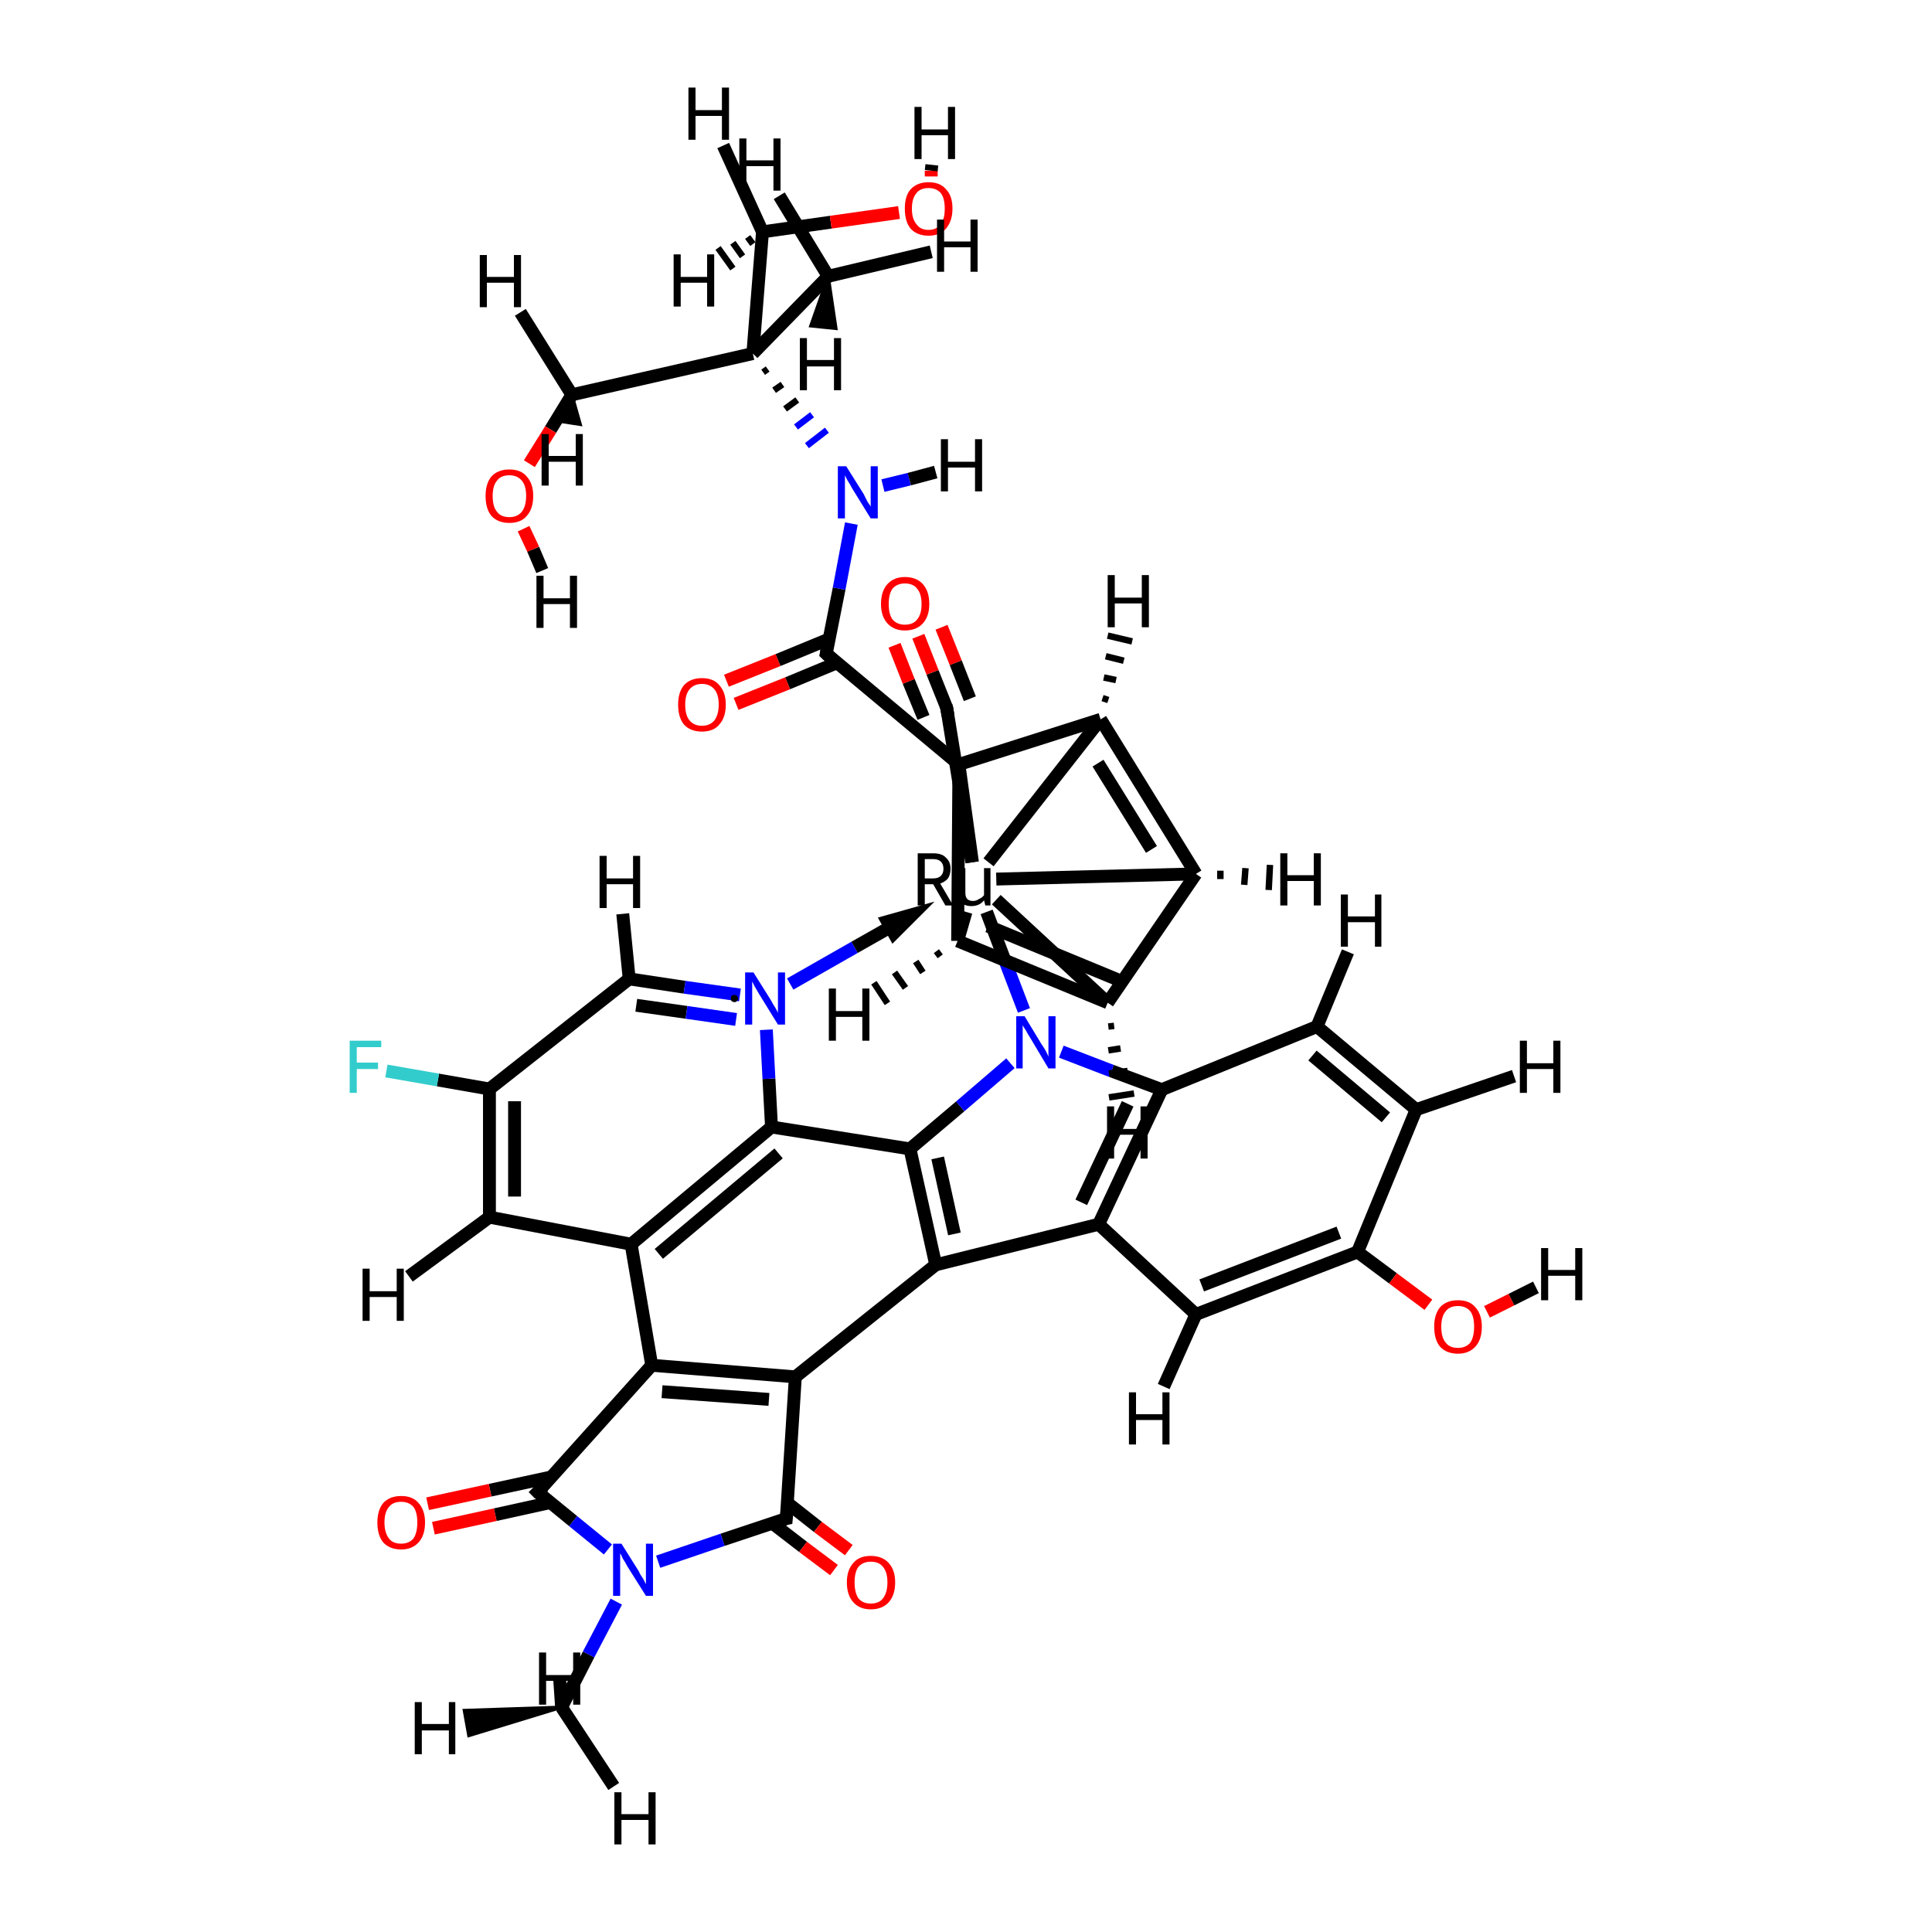 <?xml version='1.0' encoding='iso-8859-1'?>
<svg version='1.1' baseProfile='full'
              xmlns='http://www.w3.org/2000/svg'
                      xmlns:rdkit='http://www.rdkit.org/xml'
                      xmlns:xlink='http://www.w3.org/1999/xlink'
                  xml:space='preserve'
width='300px' height='300px' viewBox='0 0 300 300'>
<!-- END OF HEADER -->
<rect style='opacity:1.0;fill:#FFFFFF;stroke:none' width='300.0' height='300.0' x='0.0' y='0.0'> </rect>
<path class='bond-0 atom-0 atom-22' d='M 210.8,194.4 L 216.3,198.5' style='fill:none;fill-rule:evenodd;stroke:#000000;stroke-width:2.0px;stroke-linecap:butt;stroke-linejoin:miter;stroke-opacity:1' />
<path class='bond-0 atom-0 atom-22' d='M 216.3,198.5 L 221.8,202.6' style='fill:none;fill-rule:evenodd;stroke:#FF0000;stroke-width:2.0px;stroke-linecap:butt;stroke-linejoin:miter;stroke-opacity:1' />
<path class='bond-1 atom-0 atom-5' d='M 210.8,194.4 L 185.7,204.1' style='fill:none;fill-rule:evenodd;stroke:#000000;stroke-width:2.0px;stroke-linecap:butt;stroke-linejoin:miter;stroke-opacity:1' />
<path class='bond-1 atom-0 atom-5' d='M 207.9,191.4 L 186.6,199.6' style='fill:none;fill-rule:evenodd;stroke:#000000;stroke-width:2.0px;stroke-linecap:butt;stroke-linejoin:miter;stroke-opacity:1' />
<path class='bond-2 atom-0 atom-1' d='M 210.8,194.4 L 219.9,172.3' style='fill:none;fill-rule:evenodd;stroke:#000000;stroke-width:2.0px;stroke-linecap:butt;stroke-linejoin:miter;stroke-opacity:1' />
<path class='bond-3 atom-1 atom-2' d='M 219.9,172.3 L 204.5,159.4' style='fill:none;fill-rule:evenodd;stroke:#000000;stroke-width:2.0px;stroke-linecap:butt;stroke-linejoin:miter;stroke-opacity:1' />
<path class='bond-3 atom-1 atom-2' d='M 215.2,173.5 L 203.8,163.9' style='fill:none;fill-rule:evenodd;stroke:#000000;stroke-width:2.0px;stroke-linecap:butt;stroke-linejoin:miter;stroke-opacity:1' />
<path class='bond-4 atom-1 atom-42' d='M 219.9,172.3 L 235.1,167.1' style='fill:none;fill-rule:evenodd;stroke:#000000;stroke-width:2.0px;stroke-linecap:butt;stroke-linejoin:miter;stroke-opacity:1' />
<path class='bond-5 atom-2 atom-3' d='M 204.5,159.4 L 180.4,169.2' style='fill:none;fill-rule:evenodd;stroke:#000000;stroke-width:2.0px;stroke-linecap:butt;stroke-linejoin:miter;stroke-opacity:1' />
<path class='bond-6 atom-2 atom-43' d='M 204.5,159.4 L 209.3,147.8' style='fill:none;fill-rule:evenodd;stroke:#000000;stroke-width:2.0px;stroke-linecap:butt;stroke-linejoin:miter;stroke-opacity:1' />
<path class='bond-7 atom-3 atom-4' d='M 180.4,169.2 L 170.6,190.1' style='fill:none;fill-rule:evenodd;stroke:#000000;stroke-width:2.0px;stroke-linecap:butt;stroke-linejoin:miter;stroke-opacity:1' />
<path class='bond-7 atom-3 atom-4' d='M 175.1,171.4 L 167.9,186.7' style='fill:none;fill-rule:evenodd;stroke:#000000;stroke-width:2.0px;stroke-linecap:butt;stroke-linejoin:miter;stroke-opacity:1' />
<path class='bond-8 atom-3 atom-20' d='M 180.4,169.2 L 172.6,166.3' style='fill:none;fill-rule:evenodd;stroke:#000000;stroke-width:2.0px;stroke-linecap:butt;stroke-linejoin:miter;stroke-opacity:1' />
<path class='bond-8 atom-3 atom-20' d='M 172.6,166.3 L 164.8,163.3' style='fill:none;fill-rule:evenodd;stroke:#0000FF;stroke-width:2.0px;stroke-linecap:butt;stroke-linejoin:miter;stroke-opacity:1' />
<path class='bond-9 atom-4 atom-5' d='M 170.6,190.1 L 185.7,204.1' style='fill:none;fill-rule:evenodd;stroke:#000000;stroke-width:2.0px;stroke-linecap:butt;stroke-linejoin:miter;stroke-opacity:1' />
<path class='bond-10 atom-4 atom-8' d='M 170.6,190.1 L 145.3,196.4' style='fill:none;fill-rule:evenodd;stroke:#000000;stroke-width:2.0px;stroke-linecap:butt;stroke-linejoin:miter;stroke-opacity:1' />
<path class='bond-11 atom-5 atom-44' d='M 185.7,204.1 L 180.7,215.3' style='fill:none;fill-rule:evenodd;stroke:#000000;stroke-width:2.0px;stroke-linecap:butt;stroke-linejoin:miter;stroke-opacity:1' />
<path class='bond-12 atom-6 atom-21' d='M 87.2,265.1 L 91.4,256.9' style='fill:none;fill-rule:evenodd;stroke:#000000;stroke-width:2.0px;stroke-linecap:butt;stroke-linejoin:miter;stroke-opacity:1' />
<path class='bond-12 atom-6 atom-21' d='M 91.4,256.9 L 95.7,248.7' style='fill:none;fill-rule:evenodd;stroke:#0000FF;stroke-width:2.0px;stroke-linecap:butt;stroke-linejoin:miter;stroke-opacity:1' />
<path class='bond-13 atom-6 atom-45' d='M 87.2,265.1 L 72.8,269.5 L 72.1,265.6 Z' style='fill:#000000;fill-rule:evenodd;fill-opacity:1;stroke:#000000;stroke-width:0.5px;stroke-linecap:butt;stroke-linejoin:miter;stroke-opacity:1;' />
<path class='bond-14 atom-6 atom-46' d='M 87.2,265.1 L 86.9,260.7' style='fill:none;fill-rule:evenodd;stroke:#000000;stroke-width:2.0px;stroke-linecap:butt;stroke-linejoin:miter;stroke-opacity:1' />
<path class='bond-15 atom-6 atom-47' d='M 87.2,265.1 L 95.3,277.4' style='fill:none;fill-rule:evenodd;stroke:#000000;stroke-width:2.0px;stroke-linecap:butt;stroke-linejoin:miter;stroke-opacity:1' />
<path class='bond-16 atom-7 atom-8' d='M 141.3,178.4 L 145.3,196.4' style='fill:none;fill-rule:evenodd;stroke:#000000;stroke-width:2.0px;stroke-linecap:butt;stroke-linejoin:miter;stroke-opacity:1' />
<path class='bond-16 atom-7 atom-8' d='M 145.6,179.8 L 148.2,191.6' style='fill:none;fill-rule:evenodd;stroke:#000000;stroke-width:2.0px;stroke-linecap:butt;stroke-linejoin:miter;stroke-opacity:1' />
<path class='bond-17 atom-7 atom-20' d='M 141.3,178.4 L 149.1,171.8' style='fill:none;fill-rule:evenodd;stroke:#000000;stroke-width:2.0px;stroke-linecap:butt;stroke-linejoin:miter;stroke-opacity:1' />
<path class='bond-17 atom-7 atom-20' d='M 149.1,171.8 L 156.9,165.1' style='fill:none;fill-rule:evenodd;stroke:#0000FF;stroke-width:2.0px;stroke-linecap:butt;stroke-linejoin:miter;stroke-opacity:1' />
<path class='bond-18 atom-7 atom-9' d='M 141.3,178.4 L 119.8,175.0' style='fill:none;fill-rule:evenodd;stroke:#000000;stroke-width:2.0px;stroke-linecap:butt;stroke-linejoin:miter;stroke-opacity:1' />
<path class='bond-19 atom-8 atom-12' d='M 145.3,196.4 L 123.5,213.8' style='fill:none;fill-rule:evenodd;stroke:#000000;stroke-width:2.0px;stroke-linecap:butt;stroke-linejoin:miter;stroke-opacity:1' />
<path class='bond-20 atom-9 atom-10' d='M 119.8,175.0 L 98.0,193.2' style='fill:none;fill-rule:evenodd;stroke:#000000;stroke-width:2.0px;stroke-linecap:butt;stroke-linejoin:miter;stroke-opacity:1' />
<path class='bond-20 atom-9 atom-10' d='M 120.9,179.1 L 102.3,194.7' style='fill:none;fill-rule:evenodd;stroke:#000000;stroke-width:2.0px;stroke-linecap:butt;stroke-linejoin:miter;stroke-opacity:1' />
<path class='bond-21 atom-9 atom-19' d='M 119.8,175.0 L 119.4,167.5' style='fill:none;fill-rule:evenodd;stroke:#000000;stroke-width:2.0px;stroke-linecap:butt;stroke-linejoin:miter;stroke-opacity:1' />
<path class='bond-21 atom-9 atom-19' d='M 119.4,167.5 L 119.0,159.9' style='fill:none;fill-rule:evenodd;stroke:#0000FF;stroke-width:2.0px;stroke-linecap:butt;stroke-linejoin:miter;stroke-opacity:1' />
<path class='bond-22 atom-10 atom-11' d='M 98.0,193.2 L 101.2,212.0' style='fill:none;fill-rule:evenodd;stroke:#000000;stroke-width:2.0px;stroke-linecap:butt;stroke-linejoin:miter;stroke-opacity:1' />
<path class='bond-23 atom-10 atom-16' d='M 98.0,193.2 L 76.0,189.0' style='fill:none;fill-rule:evenodd;stroke:#000000;stroke-width:2.0px;stroke-linecap:butt;stroke-linejoin:miter;stroke-opacity:1' />
<path class='bond-24 atom-11 atom-12' d='M 101.2,212.0 L 123.5,213.8' style='fill:none;fill-rule:evenodd;stroke:#000000;stroke-width:2.0px;stroke-linecap:butt;stroke-linejoin:miter;stroke-opacity:1' />
<path class='bond-24 atom-11 atom-12' d='M 102.8,216.1 L 119.4,217.3' style='fill:none;fill-rule:evenodd;stroke:#000000;stroke-width:2.0px;stroke-linecap:butt;stroke-linejoin:miter;stroke-opacity:1' />
<path class='bond-25 atom-11 atom-17' d='M 101.2,212.0 L 83.5,231.7' style='fill:none;fill-rule:evenodd;stroke:#000000;stroke-width:2.0px;stroke-linecap:butt;stroke-linejoin:miter;stroke-opacity:1' />
<path class='bond-26 atom-12 atom-13' d='M 123.5,213.8 L 122.1,235.8' style='fill:none;fill-rule:evenodd;stroke:#000000;stroke-width:2.0px;stroke-linecap:butt;stroke-linejoin:miter;stroke-opacity:1' />
<path class='bond-27 atom-13 atom-24' d='M 119.9,236.5 L 124.7,240.2' style='fill:none;fill-rule:evenodd;stroke:#000000;stroke-width:2.0px;stroke-linecap:butt;stroke-linejoin:miter;stroke-opacity:1' />
<path class='bond-27 atom-13 atom-24' d='M 124.7,240.2 L 129.5,243.8' style='fill:none;fill-rule:evenodd;stroke:#FF0000;stroke-width:2.0px;stroke-linecap:butt;stroke-linejoin:miter;stroke-opacity:1' />
<path class='bond-27 atom-13 atom-24' d='M 122.3,233.4 L 127.0,237.1' style='fill:none;fill-rule:evenodd;stroke:#000000;stroke-width:2.0px;stroke-linecap:butt;stroke-linejoin:miter;stroke-opacity:1' />
<path class='bond-27 atom-13 atom-24' d='M 127.0,237.1 L 131.8,240.7' style='fill:none;fill-rule:evenodd;stroke:#FF0000;stroke-width:2.0px;stroke-linecap:butt;stroke-linejoin:miter;stroke-opacity:1' />
<path class='bond-28 atom-13 atom-21' d='M 122.1,235.8 L 112.2,239.1' style='fill:none;fill-rule:evenodd;stroke:#000000;stroke-width:2.0px;stroke-linecap:butt;stroke-linejoin:miter;stroke-opacity:1' />
<path class='bond-28 atom-13 atom-21' d='M 112.2,239.1 L 102.2,242.5' style='fill:none;fill-rule:evenodd;stroke:#0000FF;stroke-width:2.0px;stroke-linecap:butt;stroke-linejoin:miter;stroke-opacity:1' />
<path class='bond-29 atom-14 atom-19' d='M 97.7,152.0 L 106.3,153.3' style='fill:none;fill-rule:evenodd;stroke:#000000;stroke-width:2.0px;stroke-linecap:butt;stroke-linejoin:miter;stroke-opacity:1' />
<path class='bond-29 atom-14 atom-19' d='M 106.3,153.3 L 114.9,154.5' style='fill:none;fill-rule:evenodd;stroke:#0000FF;stroke-width:2.0px;stroke-linecap:butt;stroke-linejoin:miter;stroke-opacity:1' />
<path class='bond-29 atom-14 atom-19' d='M 98.8,156.1 L 106.6,157.2' style='fill:none;fill-rule:evenodd;stroke:#000000;stroke-width:2.0px;stroke-linecap:butt;stroke-linejoin:miter;stroke-opacity:1' />
<path class='bond-29 atom-14 atom-19' d='M 106.6,157.2 L 114.3,158.3' style='fill:none;fill-rule:evenodd;stroke:#0000FF;stroke-width:2.0px;stroke-linecap:butt;stroke-linejoin:miter;stroke-opacity:1' />
<path class='bond-30 atom-14 atom-15' d='M 97.7,152.0 L 76.0,169.1' style='fill:none;fill-rule:evenodd;stroke:#000000;stroke-width:2.0px;stroke-linecap:butt;stroke-linejoin:miter;stroke-opacity:1' />
<path class='bond-31 atom-14 atom-48' d='M 97.7,152.0 L 96.7,141.9' style='fill:none;fill-rule:evenodd;stroke:#000000;stroke-width:2.0px;stroke-linecap:butt;stroke-linejoin:miter;stroke-opacity:1' />
<path class='bond-32 atom-15 atom-16' d='M 76.0,169.1 L 76.0,189.0' style='fill:none;fill-rule:evenodd;stroke:#000000;stroke-width:2.0px;stroke-linecap:butt;stroke-linejoin:miter;stroke-opacity:1' />
<path class='bond-32 atom-15 atom-16' d='M 79.9,171.0 L 79.9,185.8' style='fill:none;fill-rule:evenodd;stroke:#000000;stroke-width:2.0px;stroke-linecap:butt;stroke-linejoin:miter;stroke-opacity:1' />
<path class='bond-33 atom-15 atom-18' d='M 76.0,169.1 L 68.0,167.7' style='fill:none;fill-rule:evenodd;stroke:#000000;stroke-width:2.0px;stroke-linecap:butt;stroke-linejoin:miter;stroke-opacity:1' />
<path class='bond-33 atom-15 atom-18' d='M 68.0,167.7 L 60.0,166.3' style='fill:none;fill-rule:evenodd;stroke:#33CCCC;stroke-width:2.0px;stroke-linecap:butt;stroke-linejoin:miter;stroke-opacity:1' />
<path class='bond-34 atom-16 atom-49' d='M 76.0,189.0 L 63.5,198.2' style='fill:none;fill-rule:evenodd;stroke:#000000;stroke-width:2.0px;stroke-linecap:butt;stroke-linejoin:miter;stroke-opacity:1' />
<path class='bond-35 atom-17 atom-21' d='M 83.5,231.7 L 89.0,236.2' style='fill:none;fill-rule:evenodd;stroke:#000000;stroke-width:2.0px;stroke-linecap:butt;stroke-linejoin:miter;stroke-opacity:1' />
<path class='bond-35 atom-17 atom-21' d='M 89.0,236.2 L 94.4,240.6' style='fill:none;fill-rule:evenodd;stroke:#0000FF;stroke-width:2.0px;stroke-linecap:butt;stroke-linejoin:miter;stroke-opacity:1' />
<path class='bond-36 atom-17 atom-23' d='M 85.8,229.3 L 76.1,231.4' style='fill:none;fill-rule:evenodd;stroke:#000000;stroke-width:2.0px;stroke-linecap:butt;stroke-linejoin:miter;stroke-opacity:1' />
<path class='bond-36 atom-17 atom-23' d='M 76.1,231.4 L 66.4,233.5' style='fill:none;fill-rule:evenodd;stroke:#FF0000;stroke-width:2.0px;stroke-linecap:butt;stroke-linejoin:miter;stroke-opacity:1' />
<path class='bond-36 atom-17 atom-23' d='M 85.5,233.3 L 76.9,235.2' style='fill:none;fill-rule:evenodd;stroke:#000000;stroke-width:2.0px;stroke-linecap:butt;stroke-linejoin:miter;stroke-opacity:1' />
<path class='bond-36 atom-17 atom-23' d='M 76.9,235.2 L 67.3,237.3' style='fill:none;fill-rule:evenodd;stroke:#FF0000;stroke-width:2.0px;stroke-linecap:butt;stroke-linejoin:miter;stroke-opacity:1' />
<path class='bond-37 atom-20 atom-25' d='M 159.0,156.9 L 156.1,149.3' style='fill:none;fill-rule:evenodd;stroke:#0000FF;stroke-width:2.0px;stroke-linecap:butt;stroke-linejoin:miter;stroke-opacity:1' />
<path class='bond-37 atom-20 atom-25' d='M 156.1,149.3 L 153.2,141.6' style='fill:none;fill-rule:evenodd;stroke:#000000;stroke-width:2.0px;stroke-linecap:butt;stroke-linejoin:miter;stroke-opacity:1' />
<path class='bond-38 atom-22 atom-50' d='M 230.9,203.7 L 234.7,201.8' style='fill:none;fill-rule:evenodd;stroke:#FF0000;stroke-width:2.0px;stroke-linecap:butt;stroke-linejoin:miter;stroke-opacity:1' />
<path class='bond-38 atom-22 atom-50' d='M 234.7,201.8 L 238.5,199.9' style='fill:none;fill-rule:evenodd;stroke:#000000;stroke-width:2.0px;stroke-linecap:butt;stroke-linejoin:miter;stroke-opacity:1' />
<path class='bond-39 atom-25 atom-26' d='M 150.9,133.9 L 147.0,109.9' style='fill:none;fill-rule:evenodd;stroke:#000000;stroke-width:2.0px;stroke-linecap:butt;stroke-linejoin:miter;stroke-opacity:1' />
<path class='bond-40 atom-25 atom-32' d='M 154.7,136.5 L 185.7,135.7' style='fill:none;fill-rule:evenodd;stroke:#000000;stroke-width:2.0px;stroke-linecap:butt;stroke-linejoin:miter;stroke-opacity:1' />
<path class='bond-41 atom-25 atom-30' d='M 150.0,141.6 L 148.7,146.1' style='fill:none;fill-rule:evenodd;stroke:#000000;stroke-width:2.0px;stroke-linecap:butt;stroke-linejoin:miter;stroke-opacity:1' />
<path class='bond-42 atom-26 atom-27' d='M 147.0,109.9 L 144.8,104.4' style='fill:none;fill-rule:evenodd;stroke:#000000;stroke-width:2.0px;stroke-linecap:butt;stroke-linejoin:miter;stroke-opacity:1' />
<path class='bond-42 atom-26 atom-27' d='M 144.8,104.4 L 142.6,98.8' style='fill:none;fill-rule:evenodd;stroke:#FF0000;stroke-width:2.0px;stroke-linecap:butt;stroke-linejoin:miter;stroke-opacity:1' />
<path class='bond-42 atom-26 atom-27' d='M 143.4,111.4 L 141.1,105.8' style='fill:none;fill-rule:evenodd;stroke:#000000;stroke-width:2.0px;stroke-linecap:butt;stroke-linejoin:miter;stroke-opacity:1' />
<path class='bond-42 atom-26 atom-27' d='M 141.1,105.8 L 138.9,100.2' style='fill:none;fill-rule:evenodd;stroke:#FF0000;stroke-width:2.0px;stroke-linecap:butt;stroke-linejoin:miter;stroke-opacity:1' />
<path class='bond-42 atom-26 atom-27' d='M 150.6,108.5 L 148.4,102.9' style='fill:none;fill-rule:evenodd;stroke:#000000;stroke-width:2.0px;stroke-linecap:butt;stroke-linejoin:miter;stroke-opacity:1' />
<path class='bond-42 atom-26 atom-27' d='M 148.4,102.9 L 146.2,97.4' style='fill:none;fill-rule:evenodd;stroke:#FF0000;stroke-width:2.0px;stroke-linecap:butt;stroke-linejoin:miter;stroke-opacity:1' />
<path class='bond-43 atom-28 atom-32' d='M 170.9,111.7 L 185.7,135.7' style='fill:none;fill-rule:evenodd;stroke:#000000;stroke-width:2.0px;stroke-linecap:butt;stroke-linejoin:miter;stroke-opacity:1' />
<path class='bond-43 atom-28 atom-32' d='M 170.5,118.5 L 178.8,131.9' style='fill:none;fill-rule:evenodd;stroke:#000000;stroke-width:2.0px;stroke-linecap:butt;stroke-linejoin:miter;stroke-opacity:1' />
<path class='bond-44 atom-28 atom-29' d='M 170.9,111.7 L 148.9,118.7' style='fill:none;fill-rule:evenodd;stroke:#000000;stroke-width:2.0px;stroke-linecap:butt;stroke-linejoin:miter;stroke-opacity:1' />
<path class='bond-45 atom-25 atom-28' d='M 153.5,133.9 L 170.9,111.7' style='fill:none;fill-rule:evenodd;stroke:#000000;stroke-width:2.0px;stroke-linecap:butt;stroke-linejoin:miter;stroke-opacity:1' />
<path class='bond-46 atom-29 atom-30' d='M 148.9,118.7 L 148.7,146.1' style='fill:none;fill-rule:evenodd;stroke:#000000;stroke-width:2.0px;stroke-linecap:butt;stroke-linejoin:miter;stroke-opacity:1' />
<path class='bond-47 atom-29 atom-33' d='M 148.9,118.7 L 128.3,101.5' style='fill:none;fill-rule:evenodd;stroke:#000000;stroke-width:2.0px;stroke-linecap:butt;stroke-linejoin:miter;stroke-opacity:1' />
<path class='bond-48 atom-30 atom-31' d='M 148.7,146.1 L 172.0,155.7' style='fill:none;fill-rule:evenodd;stroke:#000000;stroke-width:2.0px;stroke-linecap:butt;stroke-linejoin:miter;stroke-opacity:1' />
<path class='bond-48 atom-30 atom-31' d='M 153.4,143.8 L 173.5,152.1' style='fill:none;fill-rule:evenodd;stroke:#000000;stroke-width:2.0px;stroke-linecap:butt;stroke-linejoin:miter;stroke-opacity:1' />
<path class='bond-49 atom-31 atom-32' d='M 172.0,155.7 L 185.7,135.7' style='fill:none;fill-rule:evenodd;stroke:#000000;stroke-width:2.0px;stroke-linecap:butt;stroke-linejoin:miter;stroke-opacity:1' />
<path class='bond-50 atom-25 atom-31' d='M 154.7,139.7 L 172.0,155.7' style='fill:none;fill-rule:evenodd;stroke:#000000;stroke-width:2.0px;stroke-linecap:butt;stroke-linejoin:miter;stroke-opacity:1' />
<path class='bond-51 atom-33 atom-38' d='M 128.3,101.5 L 130.3,91.4' style='fill:none;fill-rule:evenodd;stroke:#000000;stroke-width:2.0px;stroke-linecap:butt;stroke-linejoin:miter;stroke-opacity:1' />
<path class='bond-51 atom-33 atom-38' d='M 130.3,91.4 L 132.2,81.3' style='fill:none;fill-rule:evenodd;stroke:#0000FF;stroke-width:2.0px;stroke-linecap:butt;stroke-linejoin:miter;stroke-opacity:1' />
<path class='bond-52 atom-33 atom-39' d='M 128.8,99.2 L 120.8,102.5' style='fill:none;fill-rule:evenodd;stroke:#000000;stroke-width:2.0px;stroke-linecap:butt;stroke-linejoin:miter;stroke-opacity:1' />
<path class='bond-52 atom-33 atom-39' d='M 120.8,102.5 L 112.8,105.7' style='fill:none;fill-rule:evenodd;stroke:#FF0000;stroke-width:2.0px;stroke-linecap:butt;stroke-linejoin:miter;stroke-opacity:1' />
<path class='bond-52 atom-33 atom-39' d='M 130.0,102.9 L 122.3,106.1' style='fill:none;fill-rule:evenodd;stroke:#000000;stroke-width:2.0px;stroke-linecap:butt;stroke-linejoin:miter;stroke-opacity:1' />
<path class='bond-52 atom-33 atom-39' d='M 122.3,106.1 L 114.3,109.3' style='fill:none;fill-rule:evenodd;stroke:#FF0000;stroke-width:2.0px;stroke-linecap:butt;stroke-linejoin:miter;stroke-opacity:1' />
<path class='bond-53 atom-34 atom-37' d='M 116.9,54.9 L 118.4,36.0' style='fill:none;fill-rule:evenodd;stroke:#000000;stroke-width:2.0px;stroke-linecap:butt;stroke-linejoin:miter;stroke-opacity:1' />
<path class='bond-54 atom-34 atom-38' d='M 118.5,57.8 L 119.2,57.3' style='fill:none;fill-rule:evenodd;stroke:#000000;stroke-width:1.0px;stroke-linecap:butt;stroke-linejoin:miter;stroke-opacity:1' />
<path class='bond-54 atom-34 atom-38' d='M 120.2,60.6 L 121.5,59.7' style='fill:none;fill-rule:evenodd;stroke:#000000;stroke-width:1.0px;stroke-linecap:butt;stroke-linejoin:miter;stroke-opacity:1' />
<path class='bond-54 atom-34 atom-38' d='M 121.9,63.5 L 123.8,62.1' style='fill:none;fill-rule:evenodd;stroke:#000000;stroke-width:1.0px;stroke-linecap:butt;stroke-linejoin:miter;stroke-opacity:1' />
<path class='bond-54 atom-34 atom-38' d='M 123.6,66.3 L 126.1,64.4' style='fill:none;fill-rule:evenodd;stroke:#0000FF;stroke-width:1.0px;stroke-linecap:butt;stroke-linejoin:miter;stroke-opacity:1' />
<path class='bond-54 atom-34 atom-38' d='M 125.3,69.2 L 128.4,66.8' style='fill:none;fill-rule:evenodd;stroke:#0000FF;stroke-width:1.0px;stroke-linecap:butt;stroke-linejoin:miter;stroke-opacity:1' />
<path class='bond-55 atom-34 atom-36' d='M 116.9,54.9 L 88.8,61.3' style='fill:none;fill-rule:evenodd;stroke:#000000;stroke-width:2.0px;stroke-linecap:butt;stroke-linejoin:miter;stroke-opacity:1' />
<path class='bond-56 atom-34 atom-35' d='M 116.9,54.9 L 128.6,42.9' style='fill:none;fill-rule:evenodd;stroke:#000000;stroke-width:2.0px;stroke-linecap:butt;stroke-linejoin:miter;stroke-opacity:1' />
<path class='bond-57 atom-35 atom-51' d='M 128.6,42.9 L 129.8,51.0 L 125.9,50.6 Z' style='fill:#000000;fill-rule:evenodd;fill-opacity:1;stroke:#000000;stroke-width:0.5px;stroke-linecap:butt;stroke-linejoin:miter;stroke-opacity:1;' />
<path class='bond-58 atom-35 atom-52' d='M 128.6,42.9 L 144.6,39.1' style='fill:none;fill-rule:evenodd;stroke:#000000;stroke-width:2.0px;stroke-linecap:butt;stroke-linejoin:miter;stroke-opacity:1' />
<path class='bond-59 atom-35 atom-53' d='M 128.6,42.9 L 121.0,30.4' style='fill:none;fill-rule:evenodd;stroke:#000000;stroke-width:2.0px;stroke-linecap:butt;stroke-linejoin:miter;stroke-opacity:1' />
<path class='bond-60 atom-36 atom-40' d='M 88.8,61.3 L 85.5,66.7' style='fill:none;fill-rule:evenodd;stroke:#000000;stroke-width:2.0px;stroke-linecap:butt;stroke-linejoin:miter;stroke-opacity:1' />
<path class='bond-60 atom-36 atom-40' d='M 85.5,66.7 L 82.2,72.0' style='fill:none;fill-rule:evenodd;stroke:#FF0000;stroke-width:2.0px;stroke-linecap:butt;stroke-linejoin:miter;stroke-opacity:1' />
<path class='bond-61 atom-36 atom-54' d='M 88.8,61.3 L 90.1,65.9 L 86.2,65.3 Z' style='fill:#000000;fill-rule:evenodd;fill-opacity:1;stroke:#000000;stroke-width:0.5px;stroke-linecap:butt;stroke-linejoin:miter;stroke-opacity:1;' />
<path class='bond-62 atom-36 atom-55' d='M 88.8,61.3 L 80.8,48.5' style='fill:none;fill-rule:evenodd;stroke:#000000;stroke-width:2.0px;stroke-linecap:butt;stroke-linejoin:miter;stroke-opacity:1' />
<path class='bond-63 atom-37 atom-41' d='M 118.4,36.0 L 129.0,34.5' style='fill:none;fill-rule:evenodd;stroke:#000000;stroke-width:2.0px;stroke-linecap:butt;stroke-linejoin:miter;stroke-opacity:1' />
<path class='bond-63 atom-37 atom-41' d='M 129.0,34.5 L 139.6,33.0' style='fill:none;fill-rule:evenodd;stroke:#FF0000;stroke-width:2.0px;stroke-linecap:butt;stroke-linejoin:miter;stroke-opacity:1' />
<path class='bond-64 atom-37 atom-56' d='M 116.9,37.9 L 116.1,36.8' style='fill:none;fill-rule:evenodd;stroke:#000000;stroke-width:1.0px;stroke-linecap:butt;stroke-linejoin:miter;stroke-opacity:1' />
<path class='bond-64 atom-37 atom-56' d='M 115.3,39.8 L 113.8,37.7' style='fill:none;fill-rule:evenodd;stroke:#000000;stroke-width:1.0px;stroke-linecap:butt;stroke-linejoin:miter;stroke-opacity:1' />
<path class='bond-64 atom-37 atom-56' d='M 113.8,41.7 L 111.5,38.5' style='fill:none;fill-rule:evenodd;stroke:#000000;stroke-width:1.0px;stroke-linecap:butt;stroke-linejoin:miter;stroke-opacity:1' />
<path class='bond-65 atom-37 atom-57' d='M 118.4,36.0 L 112.3,22.6' style='fill:none;fill-rule:evenodd;stroke:#000000;stroke-width:2.0px;stroke-linecap:butt;stroke-linejoin:miter;stroke-opacity:1' />
<path class='bond-66 atom-38 atom-58' d='M 137.1,75.4 L 141.2,74.4' style='fill:none;fill-rule:evenodd;stroke:#0000FF;stroke-width:2.0px;stroke-linecap:butt;stroke-linejoin:miter;stroke-opacity:1' />
<path class='bond-66 atom-38 atom-58' d='M 141.2,74.4 L 145.3,73.3' style='fill:none;fill-rule:evenodd;stroke:#000000;stroke-width:2.0px;stroke-linecap:butt;stroke-linejoin:miter;stroke-opacity:1' />
<path class='bond-67 atom-40 atom-59' d='M 81.3,82.1 L 82.8,85.3' style='fill:none;fill-rule:evenodd;stroke:#FF0000;stroke-width:2.0px;stroke-linecap:butt;stroke-linejoin:miter;stroke-opacity:1' />
<path class='bond-67 atom-40 atom-59' d='M 82.8,85.3 L 84.2,88.6' style='fill:none;fill-rule:evenodd;stroke:#000000;stroke-width:2.0px;stroke-linecap:butt;stroke-linejoin:miter;stroke-opacity:1' />
<path class='bond-68 atom-41 atom-60' d='M 144.6,27.4 L 144.6,26.5' style='fill:none;fill-rule:evenodd;stroke:#FF0000;stroke-width:2.0px;stroke-linecap:butt;stroke-linejoin:miter;stroke-opacity:1' />
<path class='bond-68 atom-41 atom-60' d='M 144.6,26.5 L 144.7,25.6' style='fill:none;fill-rule:evenodd;stroke:#000000;stroke-width:2.0px;stroke-linecap:butt;stroke-linejoin:miter;stroke-opacity:1' />
<path class='bond-69 atom-25 atom-29' d='M 151.0,133.9 L 148.9,118.7' style='fill:none;fill-rule:evenodd;stroke:#000000;stroke-width:2.0px;stroke-linecap:butt;stroke-linejoin:miter;stroke-opacity:1' />
<path class='bond-70 atom-28 atom-61' d='M 171.2,108.4 L 172.1,108.7' style='fill:none;fill-rule:evenodd;stroke:#000000;stroke-width:1.0px;stroke-linecap:butt;stroke-linejoin:miter;stroke-opacity:1' />
<path class='bond-70 atom-28 atom-61' d='M 171.4,105.2 L 173.3,105.6' style='fill:none;fill-rule:evenodd;stroke:#000000;stroke-width:1.0px;stroke-linecap:butt;stroke-linejoin:miter;stroke-opacity:1' />
<path class='bond-70 atom-28 atom-61' d='M 171.7,101.9 L 174.5,102.6' style='fill:none;fill-rule:evenodd;stroke:#000000;stroke-width:1.0px;stroke-linecap:butt;stroke-linejoin:miter;stroke-opacity:1' />
<path class='bond-70 atom-28 atom-61' d='M 172.0,98.7 L 175.8,99.6' style='fill:none;fill-rule:evenodd;stroke:#000000;stroke-width:1.0px;stroke-linecap:butt;stroke-linejoin:miter;stroke-opacity:1' />
<path class='bond-71 atom-30 atom-62' d='M 146.0,148.5 L 145.4,147.7' style='fill:none;fill-rule:evenodd;stroke:#000000;stroke-width:1.0px;stroke-linecap:butt;stroke-linejoin:miter;stroke-opacity:1' />
<path class='bond-71 atom-30 atom-62' d='M 143.3,151.0 L 142.2,149.3' style='fill:none;fill-rule:evenodd;stroke:#000000;stroke-width:1.0px;stroke-linecap:butt;stroke-linejoin:miter;stroke-opacity:1' />
<path class='bond-71 atom-30 atom-62' d='M 140.6,153.4 L 138.9,151.0' style='fill:none;fill-rule:evenodd;stroke:#000000;stroke-width:1.0px;stroke-linecap:butt;stroke-linejoin:miter;stroke-opacity:1' />
<path class='bond-71 atom-30 atom-62' d='M 137.8,155.8 L 135.7,152.6' style='fill:none;fill-rule:evenodd;stroke:#000000;stroke-width:1.0px;stroke-linecap:butt;stroke-linejoin:miter;stroke-opacity:1' />
<path class='bond-72 atom-31 atom-63' d='M 173.0,159.3 L 172.1,159.4' style='fill:none;fill-rule:evenodd;stroke:#000000;stroke-width:1.0px;stroke-linecap:butt;stroke-linejoin:miter;stroke-opacity:1' />
<path class='bond-72 atom-31 atom-63' d='M 174.0,162.8 L 172.1,163.1' style='fill:none;fill-rule:evenodd;stroke:#000000;stroke-width:1.0px;stroke-linecap:butt;stroke-linejoin:miter;stroke-opacity:1' />
<path class='bond-72 atom-31 atom-63' d='M 175.1,166.3 L 172.2,166.7' style='fill:none;fill-rule:evenodd;stroke:#000000;stroke-width:1.0px;stroke-linecap:butt;stroke-linejoin:miter;stroke-opacity:1' />
<path class='bond-72 atom-31 atom-63' d='M 176.1,169.8 L 172.2,170.4' style='fill:none;fill-rule:evenodd;stroke:#000000;stroke-width:1.0px;stroke-linecap:butt;stroke-linejoin:miter;stroke-opacity:1' />
<path class='bond-73 atom-32 atom-64' d='M 189.5,135.2 L 189.5,136.5' style='fill:none;fill-rule:evenodd;stroke:#000000;stroke-width:1.0px;stroke-linecap:butt;stroke-linejoin:miter;stroke-opacity:1' />
<path class='bond-73 atom-32 atom-64' d='M 193.4,134.8 L 193.2,137.4' style='fill:none;fill-rule:evenodd;stroke:#000000;stroke-width:1.0px;stroke-linecap:butt;stroke-linejoin:miter;stroke-opacity:1' />
<path class='bond-73 atom-32 atom-64' d='M 197.2,134.3 L 197.0,138.2' style='fill:none;fill-rule:evenodd;stroke:#000000;stroke-width:1.0px;stroke-linecap:butt;stroke-linejoin:miter;stroke-opacity:1' />
<path class='bond-74 atom-19 atom-25' d='M 122.7,152.8 L 132.7,147.1' style='fill:none;fill-rule:evenodd;stroke:#0000FF;stroke-width:2.0px;stroke-linecap:butt;stroke-linejoin:miter;stroke-opacity:1' />
<path class='bond-74 atom-19 atom-25' d='M 132.7,147.1 L 141.7,142.0' style='fill:none;fill-rule:evenodd;stroke:#000000;stroke-width:2.0px;stroke-linecap:butt;stroke-linejoin:miter;stroke-opacity:1' />
<path class='bond-74 atom-19 atom-25' d='M 138.8,144.9 L 141.7,142.0 L 137.8,143.1 Z' style='fill:#000000;fill-rule:evenodd;fill-opacity:1;stroke:#000000;stroke-width:2.0px;stroke-linecap:butt;stroke-linejoin:miter;stroke-opacity:1;' />
<path d='M 122.2,234.7 L 122.1,235.8 L 121.6,235.9' style='fill:none;stroke:#000000;stroke-width:2.0px;stroke-linecap:butt;stroke-linejoin:miter;stroke-opacity:1;' />
<path d='M 84.4,230.8 L 83.5,231.7 L 83.8,232.0' style='fill:none;stroke:#000000;stroke-width:2.0px;stroke-linecap:butt;stroke-linejoin:miter;stroke-opacity:1;' />
<path d='M 147.2,111.1 L 147.0,109.9 L 146.9,109.6' style='fill:none;stroke:#000000;stroke-width:2.0px;stroke-linecap:butt;stroke-linejoin:miter;stroke-opacity:1;' />
<path d='M 129.3,102.4 L 128.3,101.5 L 128.4,101.0' style='fill:none;stroke:#000000;stroke-width:2.0px;stroke-linecap:butt;stroke-linejoin:miter;stroke-opacity:1;' />
<path class='atom-18' d='M 54.3 161.6
L 59.2 161.6
L 59.2 162.6
L 55.4 162.6
L 55.4 165.0
L 58.7 165.0
L 58.7 166.0
L 55.4 166.0
L 55.4 169.7
L 54.3 169.7
L 54.3 161.6
' fill='#33CCCC'/>
<path class='atom-19' d='M 117.0 151.0
L 119.7 155.3
Q 119.9 155.7, 120.4 156.5
Q 120.8 157.2, 120.8 157.3
L 120.8 151.0
L 121.9 151.0
L 121.9 159.1
L 120.8 159.1
L 117.9 154.4
Q 117.6 153.9, 117.2 153.2
Q 116.9 152.6, 116.8 152.4
L 116.8 159.1
L 115.7 159.1
L 115.7 151.0
L 117.0 151.0
' fill='#0000FF'/>
<path class='atom-20' d='M 159.1 157.8
L 161.7 162.1
Q 162.0 162.5, 162.4 163.2
Q 162.8 164.0, 162.8 164.1
L 162.8 157.8
L 163.9 157.8
L 163.9 165.9
L 162.8 165.9
L 160.0 161.2
Q 159.6 160.6, 159.3 160.0
Q 158.9 159.4, 158.8 159.2
L 158.8 165.9
L 157.8 165.9
L 157.8 157.8
L 159.1 157.8
' fill='#0000FF'/>
<path class='atom-21' d='M 96.5 239.7
L 99.2 244.0
Q 99.4 244.5, 99.9 245.2
Q 100.3 246.0, 100.3 246.0
L 100.3 239.7
L 101.4 239.7
L 101.4 247.8
L 100.3 247.8
L 97.4 243.2
Q 97.1 242.6, 96.7 242.0
Q 96.4 241.3, 96.3 241.2
L 96.3 247.8
L 95.2 247.8
L 95.2 239.7
L 96.5 239.7
' fill='#0000FF'/>
<path class='atom-22' d='M 222.7 206.0
Q 222.7 204.1, 223.6 203.0
Q 224.6 201.9, 226.4 201.9
Q 228.2 201.9, 229.1 203.0
Q 230.1 204.1, 230.1 206.0
Q 230.1 208.0, 229.1 209.1
Q 228.1 210.2, 226.4 210.2
Q 224.6 210.2, 223.6 209.1
Q 222.7 208.0, 222.7 206.0
M 226.4 209.3
Q 227.6 209.3, 228.3 208.5
Q 228.9 207.6, 228.9 206.0
Q 228.9 204.4, 228.3 203.6
Q 227.6 202.8, 226.4 202.8
Q 225.1 202.8, 224.5 203.6
Q 223.8 204.4, 223.8 206.0
Q 223.8 207.7, 224.5 208.5
Q 225.1 209.3, 226.4 209.3
' fill='#FF0000'/>
<path class='atom-23' d='M 58.6 236.4
Q 58.6 234.5, 59.5 233.4
Q 60.5 232.3, 62.3 232.3
Q 64.1 232.3, 65.0 233.4
Q 66.0 234.5, 66.0 236.4
Q 66.0 238.4, 65.0 239.5
Q 64.0 240.6, 62.3 240.6
Q 60.5 240.6, 59.5 239.5
Q 58.6 238.4, 58.6 236.4
M 62.3 239.7
Q 63.5 239.7, 64.2 238.9
Q 64.8 238.0, 64.8 236.4
Q 64.8 234.8, 64.2 234.0
Q 63.5 233.2, 62.3 233.2
Q 61.0 233.2, 60.4 234.0
Q 59.7 234.8, 59.7 236.4
Q 59.7 238.0, 60.4 238.9
Q 61.0 239.7, 62.3 239.7
' fill='#FF0000'/>
<path class='atom-24' d='M 131.5 245.7
Q 131.5 243.8, 132.5 242.7
Q 133.4 241.6, 135.2 241.6
Q 137.0 241.6, 138.0 242.7
Q 139.0 243.8, 139.0 245.7
Q 139.0 247.7, 138.0 248.8
Q 137.0 249.9, 135.2 249.9
Q 133.5 249.9, 132.5 248.8
Q 131.5 247.7, 131.5 245.7
M 135.2 249.0
Q 136.5 249.0, 137.1 248.2
Q 137.8 247.3, 137.8 245.7
Q 137.8 244.1, 137.1 243.3
Q 136.5 242.5, 135.2 242.5
Q 134.0 242.5, 133.3 243.3
Q 132.7 244.1, 132.7 245.7
Q 132.7 247.3, 133.3 248.2
Q 134.0 249.0, 135.2 249.0
' fill='#FF0000'/>
<path class='atom-25' d='M 146.8 140.6
L 144.9 137.3
L 144.9 137.3
L 143.6 137.3
L 143.6 140.6
L 142.5 140.6
L 142.5 132.5
L 144.9 132.5
Q 146.3 132.5, 146.9 133.2
Q 147.6 133.8, 147.6 134.9
Q 147.6 135.8, 147.2 136.4
Q 146.8 136.9, 146.0 137.2
L 148.0 140.6
L 146.8 140.6
M 143.6 136.4
L 144.9 136.4
Q 145.7 136.4, 146.1 136.0
Q 146.5 135.6, 146.5 134.9
Q 146.5 134.2, 146.1 133.8
Q 145.7 133.4, 144.9 133.4
L 143.6 133.4
L 143.6 136.4
' fill='#000000'/>
<path class='atom-25' d='M 153.8 134.8
L 153.8 140.6
L 153.0 140.6
L 152.8 139.8
Q 152.1 140.7, 150.8 140.7
Q 149.9 140.7, 149.3 140.2
Q 148.8 139.7, 148.8 138.6
L 148.8 134.8
L 149.9 134.8
L 149.9 138.6
Q 149.9 139.3, 150.2 139.6
Q 150.5 139.9, 151.1 139.9
Q 151.6 139.9, 152.0 139.6
Q 152.5 139.4, 152.8 139.0
L 152.8 134.8
L 153.8 134.8
' fill='#000000'/>
<path class='atom-27' d='M 136.8 93.8
Q 136.8 91.8, 137.8 90.7
Q 138.8 89.6, 140.5 89.6
Q 142.3 89.6, 143.3 90.7
Q 144.3 91.8, 144.3 93.8
Q 144.3 95.7, 143.3 96.8
Q 142.3 97.9, 140.5 97.9
Q 138.8 97.9, 137.8 96.8
Q 136.8 95.7, 136.8 93.8
M 140.5 97.0
Q 141.8 97.0, 142.4 96.2
Q 143.1 95.4, 143.1 93.8
Q 143.1 92.2, 142.4 91.4
Q 141.8 90.6, 140.5 90.6
Q 139.3 90.6, 138.6 91.4
Q 138.0 92.2, 138.0 93.8
Q 138.0 95.4, 138.6 96.2
Q 139.3 97.0, 140.5 97.0
' fill='#FF0000'/>
<path class='atom-38' d='M 131.4 72.4
L 134.1 76.7
Q 134.3 77.1, 134.7 77.9
Q 135.2 78.6, 135.2 78.7
L 135.2 72.4
L 136.3 72.4
L 136.3 80.5
L 135.2 80.5
L 132.3 75.8
Q 132.0 75.2, 131.6 74.6
Q 131.3 74.0, 131.2 73.8
L 131.2 80.5
L 130.1 80.5
L 130.1 72.4
L 131.4 72.4
' fill='#0000FF'/>
<path class='atom-39' d='M 105.3 109.4
Q 105.3 107.5, 106.2 106.4
Q 107.2 105.3, 109.0 105.3
Q 110.8 105.3, 111.7 106.4
Q 112.7 107.5, 112.7 109.4
Q 112.7 111.4, 111.7 112.5
Q 110.8 113.6, 109.0 113.6
Q 107.2 113.6, 106.2 112.5
Q 105.3 111.4, 105.3 109.4
M 109.0 112.7
Q 110.2 112.7, 110.9 111.9
Q 111.6 111.0, 111.6 109.4
Q 111.6 107.8, 110.9 107.0
Q 110.2 106.2, 109.0 106.2
Q 107.8 106.2, 107.1 107.0
Q 106.4 107.8, 106.4 109.4
Q 106.4 111.1, 107.1 111.9
Q 107.8 112.7, 109.0 112.7
' fill='#FF0000'/>
<path class='atom-40' d='M 75.4 77.0
Q 75.4 75.1, 76.3 74.0
Q 77.3 72.9, 79.1 72.9
Q 80.9 72.9, 81.8 74.0
Q 82.8 75.1, 82.8 77.0
Q 82.8 79.0, 81.8 80.1
Q 80.9 81.2, 79.1 81.2
Q 77.3 81.2, 76.3 80.1
Q 75.4 79.0, 75.4 77.0
M 79.1 80.3
Q 80.3 80.3, 81.0 79.5
Q 81.7 78.6, 81.7 77.0
Q 81.7 75.4, 81.0 74.6
Q 80.3 73.8, 79.1 73.8
Q 77.8 73.8, 77.2 74.6
Q 76.5 75.4, 76.5 77.0
Q 76.5 78.7, 77.2 79.5
Q 77.8 80.3, 79.1 80.3
' fill='#FF0000'/>
<path class='atom-41' d='M 140.5 32.4
Q 140.5 30.4, 141.4 29.4
Q 142.4 28.3, 144.2 28.3
Q 146.0 28.3, 146.9 29.4
Q 147.9 30.4, 147.9 32.4
Q 147.9 34.3, 146.9 35.5
Q 145.9 36.6, 144.2 36.6
Q 142.4 36.6, 141.4 35.5
Q 140.5 34.4, 140.5 32.4
M 144.2 35.7
Q 145.4 35.7, 146.1 34.8
Q 146.7 34.0, 146.7 32.4
Q 146.7 30.8, 146.1 30.0
Q 145.4 29.2, 144.2 29.2
Q 142.9 29.2, 142.3 30.0
Q 141.6 30.8, 141.6 32.4
Q 141.6 34.0, 142.3 34.8
Q 142.9 35.7, 144.2 35.7
' fill='#FF0000'/>
<path class='atom-42' d='M 236.0 161.6
L 237.1 161.6
L 237.1 165.1
L 241.2 165.1
L 241.2 161.6
L 242.3 161.6
L 242.3 169.7
L 241.2 169.7
L 241.2 166.0
L 237.1 166.0
L 237.1 169.7
L 236.0 169.7
L 236.0 161.6
' fill='#000000'/>
<path class='atom-43' d='M 208.2 138.9
L 209.3 138.9
L 209.3 142.3
L 213.5 142.3
L 213.5 138.9
L 214.5 138.9
L 214.5 147.0
L 213.5 147.0
L 213.5 143.2
L 209.3 143.2
L 209.3 147.0
L 208.2 147.0
L 208.2 138.9
' fill='#000000'/>
<path class='atom-44' d='M 175.3 216.2
L 176.4 216.2
L 176.4 219.6
L 180.5 219.6
L 180.5 216.2
L 181.6 216.2
L 181.6 224.3
L 180.5 224.3
L 180.5 220.5
L 176.4 220.5
L 176.4 224.3
L 175.3 224.3
L 175.3 216.2
' fill='#000000'/>
<path class='atom-45' d='M 64.4 264.3
L 65.5 264.3
L 65.5 267.7
L 69.7 267.7
L 69.7 264.3
L 70.7 264.3
L 70.7 272.4
L 69.7 272.4
L 69.7 268.7
L 65.5 268.7
L 65.5 272.4
L 64.4 272.4
L 64.4 264.3
' fill='#000000'/>
<path class='atom-46' d='M 83.7 256.6
L 84.8 256.6
L 84.8 260.1
L 89.0 260.1
L 89.0 256.6
L 90.1 256.6
L 90.1 264.7
L 89.0 264.7
L 89.0 261.0
L 84.8 261.0
L 84.8 264.7
L 83.7 264.7
L 83.7 256.6
' fill='#000000'/>
<path class='atom-47' d='M 95.4 278.3
L 96.5 278.3
L 96.5 281.7
L 100.7 281.7
L 100.7 278.3
L 101.8 278.3
L 101.8 286.4
L 100.7 286.4
L 100.7 282.6
L 96.5 282.6
L 96.5 286.4
L 95.4 286.4
L 95.4 278.3
' fill='#000000'/>
<path class='atom-48' d='M 93.1 132.9
L 94.2 132.9
L 94.2 136.4
L 98.3 136.4
L 98.3 132.9
L 99.4 132.9
L 99.4 141.0
L 98.3 141.0
L 98.3 137.3
L 94.2 137.3
L 94.2 141.0
L 93.1 141.0
L 93.1 132.9
' fill='#000000'/>
<path class='atom-49' d='M 56.3 197.0
L 57.4 197.0
L 57.4 200.5
L 61.6 200.5
L 61.6 197.0
L 62.7 197.0
L 62.7 205.1
L 61.6 205.1
L 61.6 201.4
L 57.4 201.4
L 57.4 205.1
L 56.3 205.1
L 56.3 197.0
' fill='#000000'/>
<path class='atom-50' d='M 239.3 193.8
L 240.4 193.8
L 240.4 197.2
L 244.6 197.2
L 244.6 193.8
L 245.7 193.8
L 245.7 201.9
L 244.6 201.9
L 244.6 198.1
L 240.4 198.1
L 240.4 201.9
L 239.3 201.9
L 239.3 193.8
' fill='#000000'/>
<path class='atom-51' d='M 124.2 52.5
L 125.3 52.5
L 125.3 55.9
L 129.5 55.9
L 129.5 52.5
L 130.6 52.5
L 130.6 60.6
L 129.5 60.6
L 129.5 56.9
L 125.3 56.9
L 125.3 60.6
L 124.2 60.6
L 124.2 52.5
' fill='#000000'/>
<path class='atom-52' d='M 145.5 34.1
L 146.6 34.1
L 146.6 37.5
L 150.7 37.5
L 150.7 34.1
L 151.8 34.1
L 151.8 42.2
L 150.7 42.2
L 150.7 38.4
L 146.6 38.4
L 146.6 42.2
L 145.5 42.2
L 145.5 34.1
' fill='#000000'/>
<path class='atom-53' d='M 114.8 21.5
L 115.9 21.5
L 115.9 24.9
L 120.1 24.9
L 120.1 21.5
L 121.2 21.5
L 121.2 29.6
L 120.1 29.6
L 120.1 25.8
L 115.9 25.8
L 115.9 29.6
L 114.8 29.6
L 114.8 21.5
' fill='#000000'/>
<path class='atom-54' d='M 84.1 67.4
L 85.2 67.4
L 85.2 70.8
L 89.4 70.8
L 89.4 67.4
L 90.5 67.4
L 90.5 75.4
L 89.4 75.4
L 89.4 71.7
L 85.2 71.7
L 85.2 75.4
L 84.1 75.4
L 84.1 67.4
' fill='#000000'/>
<path class='atom-55' d='M 74.5 39.6
L 75.6 39.6
L 75.6 43.0
L 79.8 43.0
L 79.8 39.6
L 80.9 39.6
L 80.9 47.7
L 79.8 47.7
L 79.8 43.9
L 75.6 43.9
L 75.6 47.7
L 74.5 47.7
L 74.5 39.6
' fill='#000000'/>
<path class='atom-56' d='M 104.6 39.5
L 105.7 39.5
L 105.7 43.0
L 109.8 43.0
L 109.8 39.5
L 110.9 39.5
L 110.9 47.6
L 109.8 47.6
L 109.8 43.9
L 105.7 43.9
L 105.7 47.6
L 104.6 47.6
L 104.6 39.5
' fill='#000000'/>
<path class='atom-57' d='M 106.9 13.6
L 108.0 13.6
L 108.0 17.1
L 112.1 17.1
L 112.1 13.6
L 113.2 13.6
L 113.2 21.7
L 112.1 21.7
L 112.1 18.0
L 108.0 18.0
L 108.0 21.7
L 106.9 21.7
L 106.9 13.6
' fill='#000000'/>
<path class='atom-58' d='M 146.1 68.2
L 147.2 68.2
L 147.2 71.7
L 151.4 71.7
L 151.4 68.2
L 152.5 68.2
L 152.5 76.3
L 151.4 76.3
L 151.4 72.6
L 147.2 72.6
L 147.2 76.3
L 146.1 76.3
L 146.1 68.2
' fill='#000000'/>
<path class='atom-59' d='M 83.3 89.4
L 84.4 89.4
L 84.4 92.9
L 88.5 92.9
L 88.5 89.4
L 89.6 89.4
L 89.6 97.5
L 88.5 97.5
L 88.5 93.8
L 84.4 93.8
L 84.4 97.5
L 83.3 97.5
L 83.3 89.4
' fill='#000000'/>
<path class='atom-60' d='M 142.0 16.6
L 143.1 16.6
L 143.1 20.1
L 147.2 20.1
L 147.2 16.6
L 148.3 16.6
L 148.3 24.7
L 147.2 24.7
L 147.2 21.0
L 143.1 21.0
L 143.1 24.7
L 142.0 24.7
L 142.0 16.6
' fill='#000000'/>
<path class='atom-61' d='M 172.0 89.3
L 173.1 89.3
L 173.1 92.8
L 177.3 92.8
L 177.3 89.3
L 178.4 89.3
L 178.4 97.4
L 177.3 97.4
L 177.3 93.7
L 173.1 93.7
L 173.1 97.4
L 172.0 97.4
L 172.0 89.3
' fill='#000000'/>
<path class='atom-62' d='M 128.7 153.5
L 129.8 153.5
L 129.8 157.0
L 133.9 157.0
L 133.9 153.5
L 135.0 153.5
L 135.0 161.6
L 133.9 161.6
L 133.9 157.9
L 129.8 157.9
L 129.8 161.6
L 128.7 161.6
L 128.7 153.5
' fill='#000000'/>
<path class='atom-63' d='M 171.9 171.8
L 173.0 171.8
L 173.0 175.3
L 177.1 175.3
L 177.1 171.8
L 178.2 171.8
L 178.2 179.9
L 177.1 179.9
L 177.1 176.2
L 173.0 176.2
L 173.0 179.9
L 171.9 179.9
L 171.9 171.8
' fill='#000000'/>
<path class='atom-64' d='M 198.8 132.5
L 199.9 132.5
L 199.9 135.9
L 204.0 135.9
L 204.0 132.5
L 205.1 132.5
L 205.1 140.6
L 204.0 140.6
L 204.0 136.8
L 199.9 136.8
L 199.9 140.6
L 198.8 140.6
L 198.8 132.5
' fill='#000000'/>
<path class='atom-19' d='M 114.6,155.0 L 114.6,155.1 L 114.6,155.1 L 114.6,155.2 L 114.6,155.2 L 114.5,155.3 L 114.5,155.3 L 114.5,155.4 L 114.5,155.4 L 114.4,155.4 L 114.4,155.5 L 114.4,155.5 L 114.3,155.5 L 114.3,155.6 L 114.2,155.6 L 114.2,155.6 L 114.1,155.6 L 114.1,155.6 L 114.0,155.6 L 114.0,155.6 L 113.9,155.6 L 113.9,155.6 L 113.8,155.6 L 113.8,155.6 L 113.8,155.5 L 113.7,155.5 L 113.7,155.5 L 113.6,155.5 L 113.6,155.4 L 113.6,155.4 L 113.5,155.3 L 113.5,155.3 L 113.5,155.3 L 113.5,155.2 L 113.5,155.2 L 113.5,155.1 L 113.5,155.1 L 113.5,155.0 L 113.5,155.0 L 113.5,154.9 L 113.5,154.9 L 113.5,154.8 L 113.5,154.8 L 113.5,154.7 L 113.6,154.7 L 113.6,154.7 L 113.6,154.6 L 113.7,154.6 L 113.7,154.6 L 113.8,154.5 L 113.8,154.5 L 113.8,154.5 L 113.9,154.5 L 113.9,154.5 L 114.0,154.5 L 114.0,154.5 L 114.1,154.5 L 114.1,154.5 L 114.2,154.5 L 114.2,154.5 L 114.3,154.5 L 114.3,154.6 L 114.4,154.6 L 114.4,154.6 L 114.4,154.6 L 114.5,154.7 L 114.5,154.7 L 114.5,154.8 L 114.5,154.8 L 114.6,154.9 L 114.6,154.9 L 114.6,154.9 L 114.6,155.0 L 114.6,155.0 L 114.0,155.0 Z' style='fill:#000000;fill-rule:evenodd;fill-opacity:1;stroke:#000000;stroke-width:0.0px;stroke-linecap:butt;stroke-linejoin:miter;stroke-opacity:1;' />
</svg>
